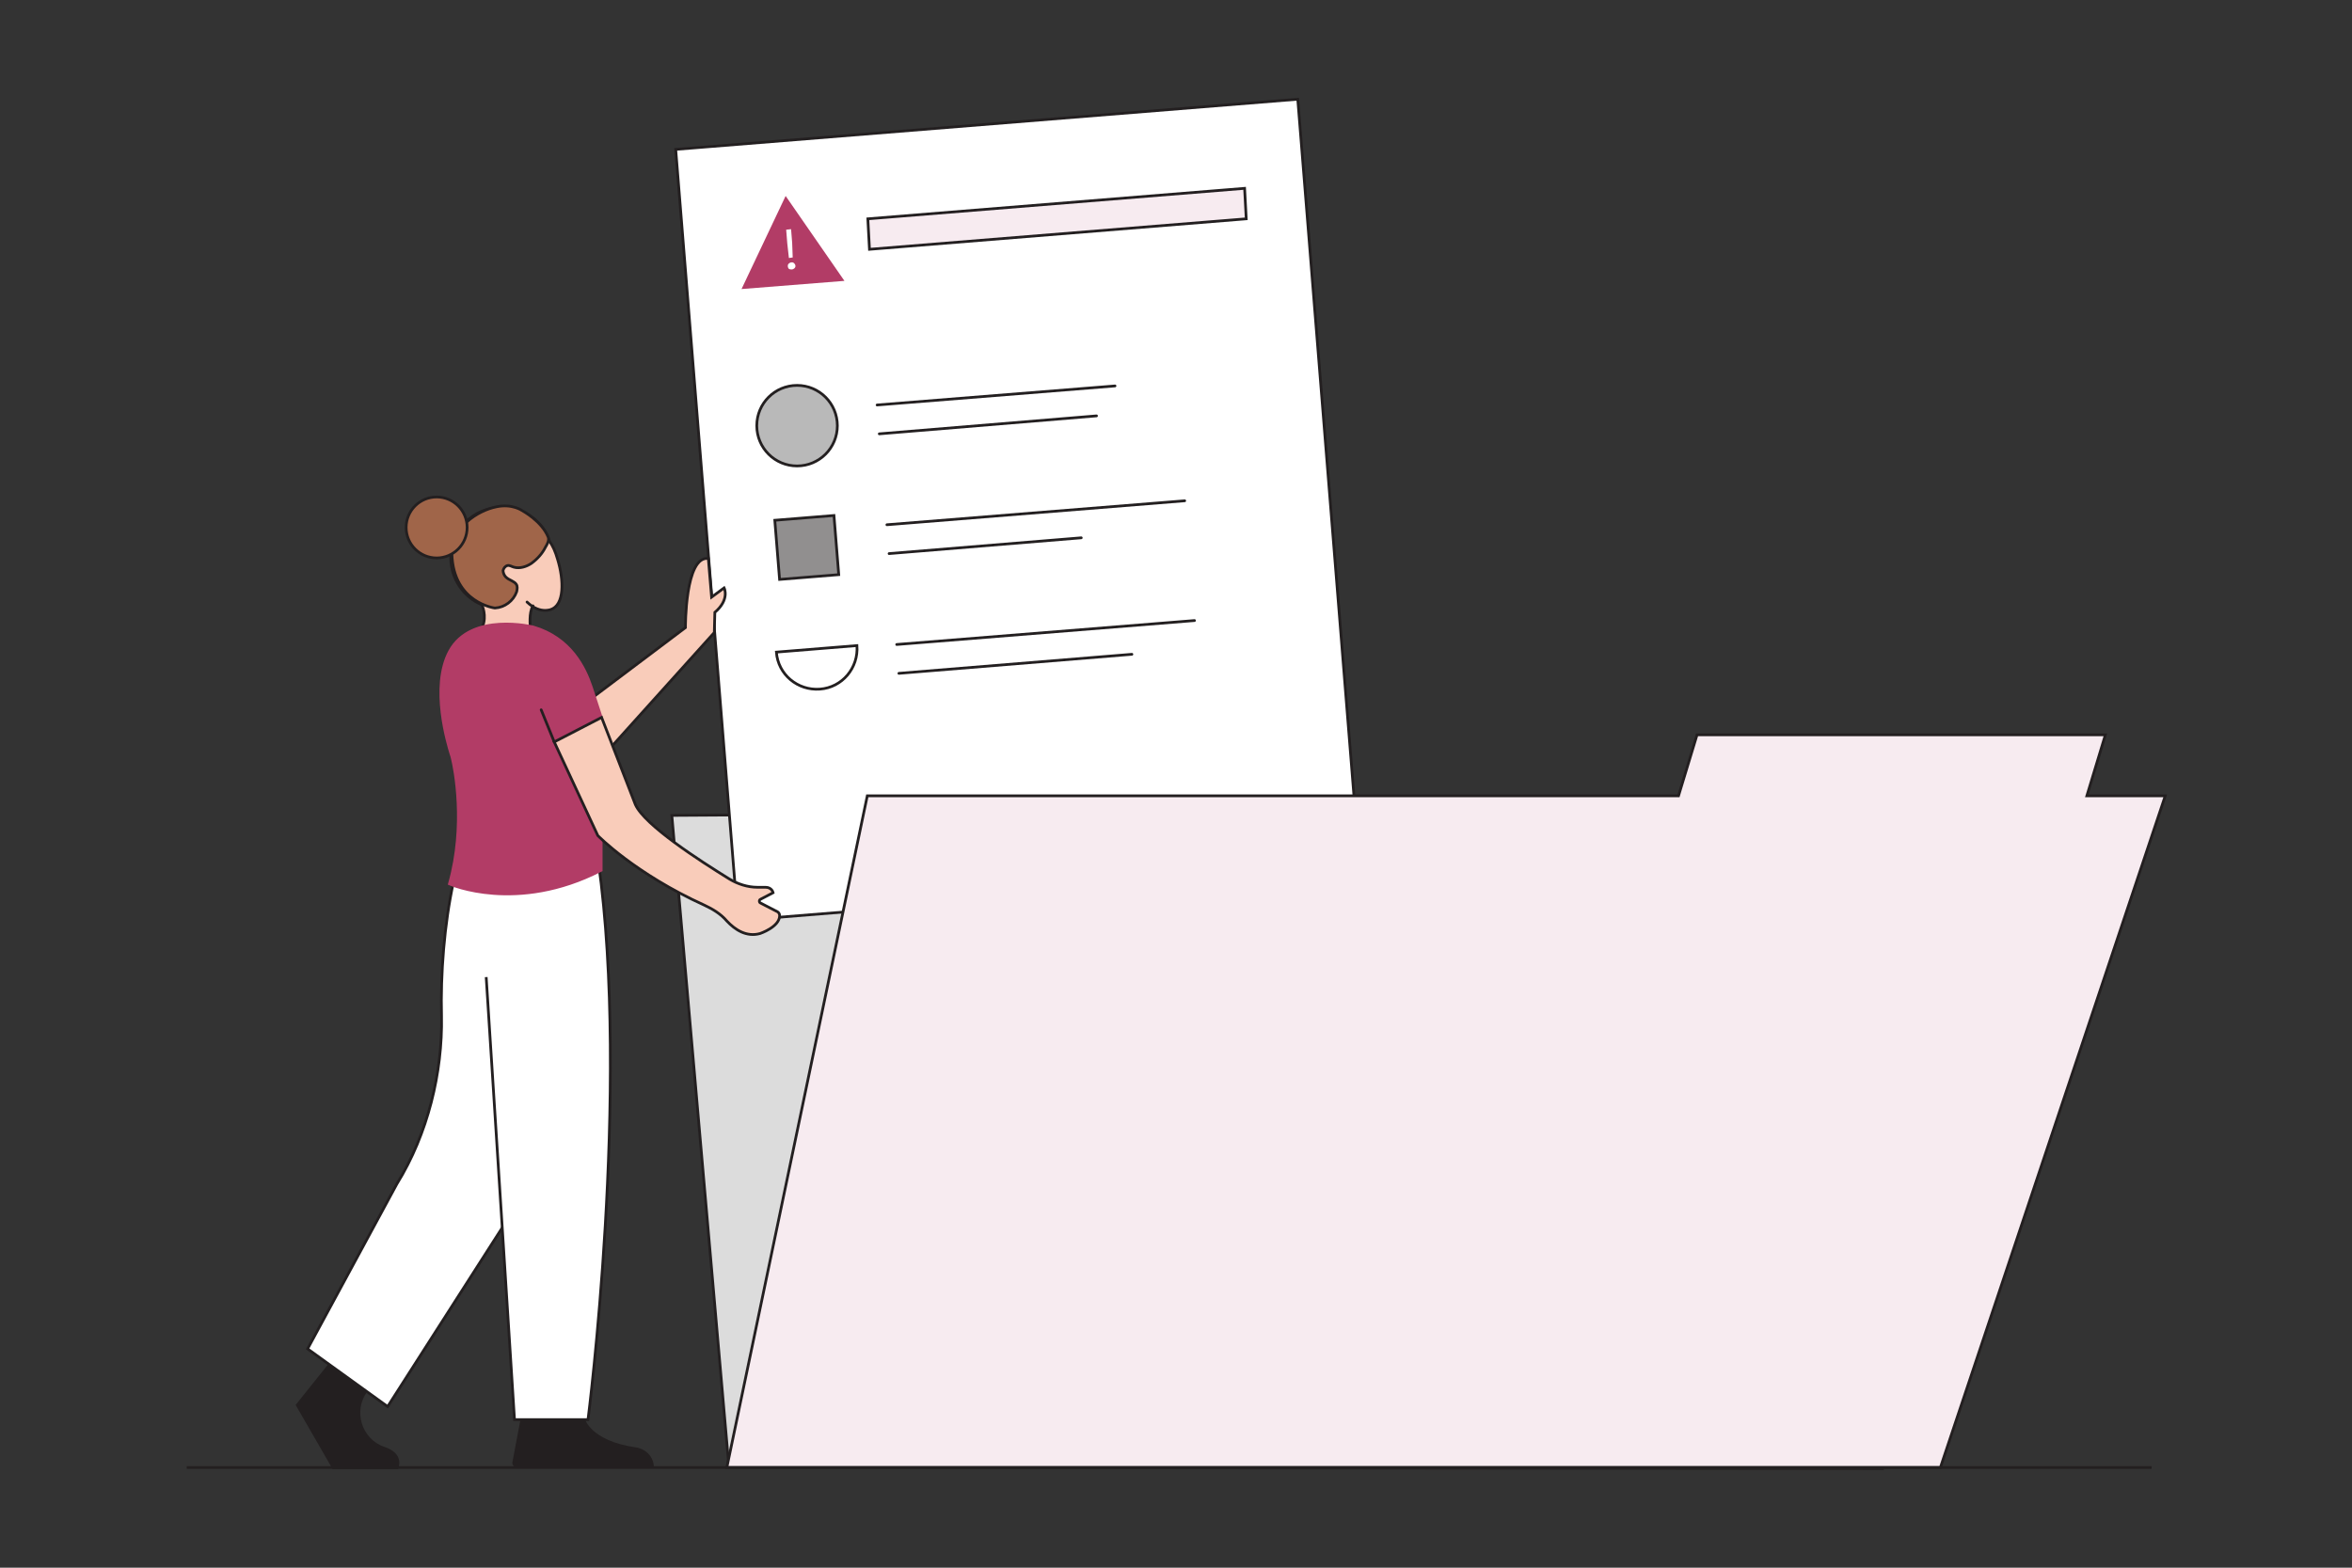 <?xml version="1.0" encoding="utf-8"?>
<!-- Generator: Adobe Illustrator 25.0.1, SVG Export Plug-In . SVG Version: 6.00 Build 0)  -->
<svg version="1.1" id="Layer_1" xmlns="http://www.w3.org/2000/svg" xmlns:xlink="http://www.w3.org/1999/xlink" x="0px" y="0px"
	 viewBox="0 0 432 288" style="enable-background:new 0 0 432 288;" xml:space="preserve">
<rect x="0" y="0" width="432" height="288" fill="#333333" stroke="none"/>
<style type="text/css">
	.st0{fill:#DCDCDC;stroke:#231F20;stroke-width:0.5;stroke-miterlimit:10;}
	.st1{fill:#FFFFFF;stroke:#231F20;stroke-width:0.5;stroke-linecap:round;stroke-miterlimit:10;}
	.st2{fill:#F9CCBA;stroke:#231F20;stroke-width:0.5;stroke-miterlimit:10;}
	.st3{fill:#231F20;}
	.st4{fill:#F9CCBA;stroke:#231F20;stroke-width:0.5;stroke-linecap:round;stroke-miterlimit:10;}
	.st5{fill:#FFFFFF;stroke:#231F20;stroke-width:0.5;stroke-miterlimit:10;}
	.st6{fill:#A06549;stroke:#231F20;stroke-width:0.5;stroke-miterlimit:10;}
	.st7{fill:#B23C66;stroke:#B23C66;stroke-width:0.75;stroke-miterlimit:10;}
	.st8{fill:#B9B9B9;stroke:#231F20;stroke-width:0.5;stroke-miterlimit:10;}
	.st9{fill:#918F8F;stroke:#231F20;stroke-width:0.5;stroke-miterlimit:10;}
	.st10{fill:none;stroke:#231F20;stroke-width:0.5;stroke-miterlimit:10;}
	.st11{fill:#F2F2F2;stroke:#231F20;stroke-width:0.5;stroke-linecap:round;stroke-miterlimit:10;}
	.st12{fill:#F7EBF0;stroke:#231F20;stroke-width:0.5;stroke-miterlimit:10;}
	.st13{fill:#FFFFFF;}
</style>
<g>
	<polygon class="st0" points="146.4,269.6 133.9,269.6 123.4,149.8 373.9,148.2 345.8,269.8 	"/>
	
		<rect x="129.6" y="22.6" transform="matrix(0.997 -8.041210e-02 8.041210e-02 0.997 -6.92 15.33)" class="st1" width="114.6" height="142.1"/>
	<path class="st2" d="M108.9,128.1l17-12.8c0,0-0.1-13.2,4.2-12.7l0.6,7.1l2.3-1.7c0,0,1.1,2.1-1.7,4.5l0,0l-0.1,3.7l-19,21.1
		L108.9,128.1z"/>
	<path class="st3" d="M61.1,249.6l-6.8,8.5l6.8,11.8l12,0c0,0,1.4-2.8-2.5-4.1c-4.2-1.4-5.8-6.7-3.1-10.2c0,0,0.1-0.1,0.1-0.2
		L61.1,249.6z"/>
	<path class="st4" d="M96.8,110.6c0.3,0.3,0.7,0.6,1,0.8c1.1,0.7,2.2,0.9,3.3,0.6c2.6-0.8,2.5-5.4,1.3-9.3c-0.4-1.4-0.9-2.5-1.5-3.3
		c0,0,0-0.1,0-0.1c-1.3-3.6-4.7-6.1-8.8-6.1c-5.2,0-9.3,4.2-9.3,9.3c0,3.9,2.4,7.2,5.7,8.6c0,0,1,2,0.1,4.1h8.8c0,0-0.3-2.7,0.5-3.9
		"/>
	<path class="st5" d="M100.2,155.3l3.1,55.3l-10,13.3l-22.1,34.5l-14.7-10.6l16.4-30.3c5.7-9.2,8.4-20.5,8.2-30.8
		c-0.2-7.7,0.5-17,2.2-24.7"/>
	<path class="st5" d="M82.8,162.3"/>
	<path class="st6" d="M100.7,98.7c0.2,0.6-0.2,1.3-0.5,1.8c-0.6,1.2-1.5,2.2-2.6,3c-0.9,0.6-2.1,1-3.2,0.7c-0.4-0.1-0.8-0.4-1.2-0.3
		c-0.4,0.1-0.7,0.5-0.8,0.9c0,0.4,0.2,0.9,0.5,1.2c0.3,0.3,0.7,0.5,1.1,0.7c0.3,0.2,0.6,0.3,0.8,0.6c0.3,0.4,0.2,0.9,0.1,1.4
		c-0.6,1.7-2.2,2.9-4,3c0,0-7.6-0.9-7.9-9.9c-0.1-4.9,4.7-8,8.2-8.7c2.9-0.6,4.7,0.7,4.7,0.7S99.5,95.7,100.7,98.7z"/>
	<path class="st3" d="M107.4,260.6c0,0,1,4.1,9.4,5.3c1.9,0.3,3.3,1.8,3.3,3.7v0H95c-0.5,0-0.9-0.4-0.9-0.9l1.7-9L107.4,260.6z"/>
	<path class="st5" d="M85.2,155.7l1.1-4.2l14.5,1.6c0.7,3.1,8.6,1.9,9.1,5.2c5.9,41.8-1.9,102.5-1.9,102.5H94.5l-1-15.7l-4.2-65.6"
		/>
	<path class="st7" d="M110.3,131.8l-1.8-5.5c-1.2-3.6-3.8-9-10.6-11c0,0-11.3-2.8-15.2,4.4c-3.5,6.5-0.3,17,0.3,18.9
		c0.1,0.2,0.1,0.4,0.2,0.7c0.5,2,2.5,12.3-0.5,23c0,0,12.2,5.4,27.6-2.5V131.8"/>
	<line class="st1" x1="99.4" y1="130.4" x2="101.8" y2="136.3"/>
	<circle class="st8" cx="146.4" cy="78.2" r="7.4"/>
	
		<rect x="142.7" y="95.1" transform="matrix(0.997 -8.041210e-02 8.041210e-02 0.997 -7.609 12.239)" class="st9" width="10.9" height="10.9"/>
	<path class="st10" d="M157.4,118.6c0.3,4.1-2.7,7.7-6.8,8c-4.1,0.3-7.7-2.7-8-6.8L157.4,118.6z"/>
	<line class="st11" x1="161.1" y1="74.4" x2="204.8" y2="70.9"/>
	<line class="st11" x1="161.5" y1="79.7" x2="201.4" y2="76.4"/>
	<line class="st11" x1="162.9" y1="96.4" x2="217.6" y2="92"/>
	<line class="st11" x1="163.3" y1="101.7" x2="198.6" y2="98.8"/>
	<line class="st11" x1="164.7" y1="118.4" x2="219.4" y2="114"/>
	<line class="st11" x1="165.1" y1="123.7" x2="207.9" y2="120.2"/>
	<path class="st2" d="M101.8,136.3l8,17.2c0,0,6.8,7,19.6,12.8c1.5,0.7,3,1.6,4.1,2.9c1.5,1.6,3.6,3,6.1,2.3c0,0,3.6-1.2,3.6-3.3
		c0-0.3-0.2-0.6-0.4-0.7l-3.1-1.6c-0.3-0.1-0.3-0.6,0-0.7l2.3-1.2c0,0-0.2-1-1.4-1l-1.5,0c-1.8,0-3.6-0.6-5.1-1.5
		c-5.5-3.4-15.6-9.9-17.3-13.7l-6.2-16L101.8,136.3z"/>
	<polygon class="st12" points="383.3,146.2 386.7,135 311.7,135 308.3,146.2 159.3,146.2 133.5,269.6 356.4,269.6 397.7,146.2 	"/>
	<line class="st10" x1="34.3" y1="269.6" x2="395.2" y2="269.6"/>
	<circle class="st6" cx="80.2" cy="96.9" r="5.6"/>
	<polygon class="st12" points="228.9,40.2 159.7,45.8 159.4,40.2 228.6,34.6 	"/>
	<g>
		<g>
			<g>
				<defs>
					<polygon id="XMLID_34_" points="144.3,36 136.2,53.1 155.1,51.6 					"/>
				</defs>
				<use xlink:href="#XMLID_34_"  style="overflow:visible;fill:#B23C66;"/>
				<clipPath id="XMLID_2_">
					<use xlink:href="#XMLID_34_"  style="overflow:visible;"/>
				</clipPath>
			</g>
		</g>
	</g>
	<g>
		<path class="st13" d="M144.9,49.4c-0.1-0.1-0.2-0.3-0.2-0.5c0-0.2,0-0.3,0.2-0.5c0.1-0.1,0.3-0.2,0.5-0.2c0.2,0,0.3,0,0.5,0.2
			c0.1,0.1,0.2,0.3,0.2,0.4c0,0.2,0,0.3-0.2,0.5c-0.1,0.1-0.3,0.2-0.5,0.2C145.2,49.5,145.1,49.5,144.9,49.4z M144.6,44.7l-0.2-2.5
			l0.9-0.1l0.2,2.5l0.1,2.7l-0.7,0.1L144.6,44.7z"/>
	</g>
</g>
</svg>
